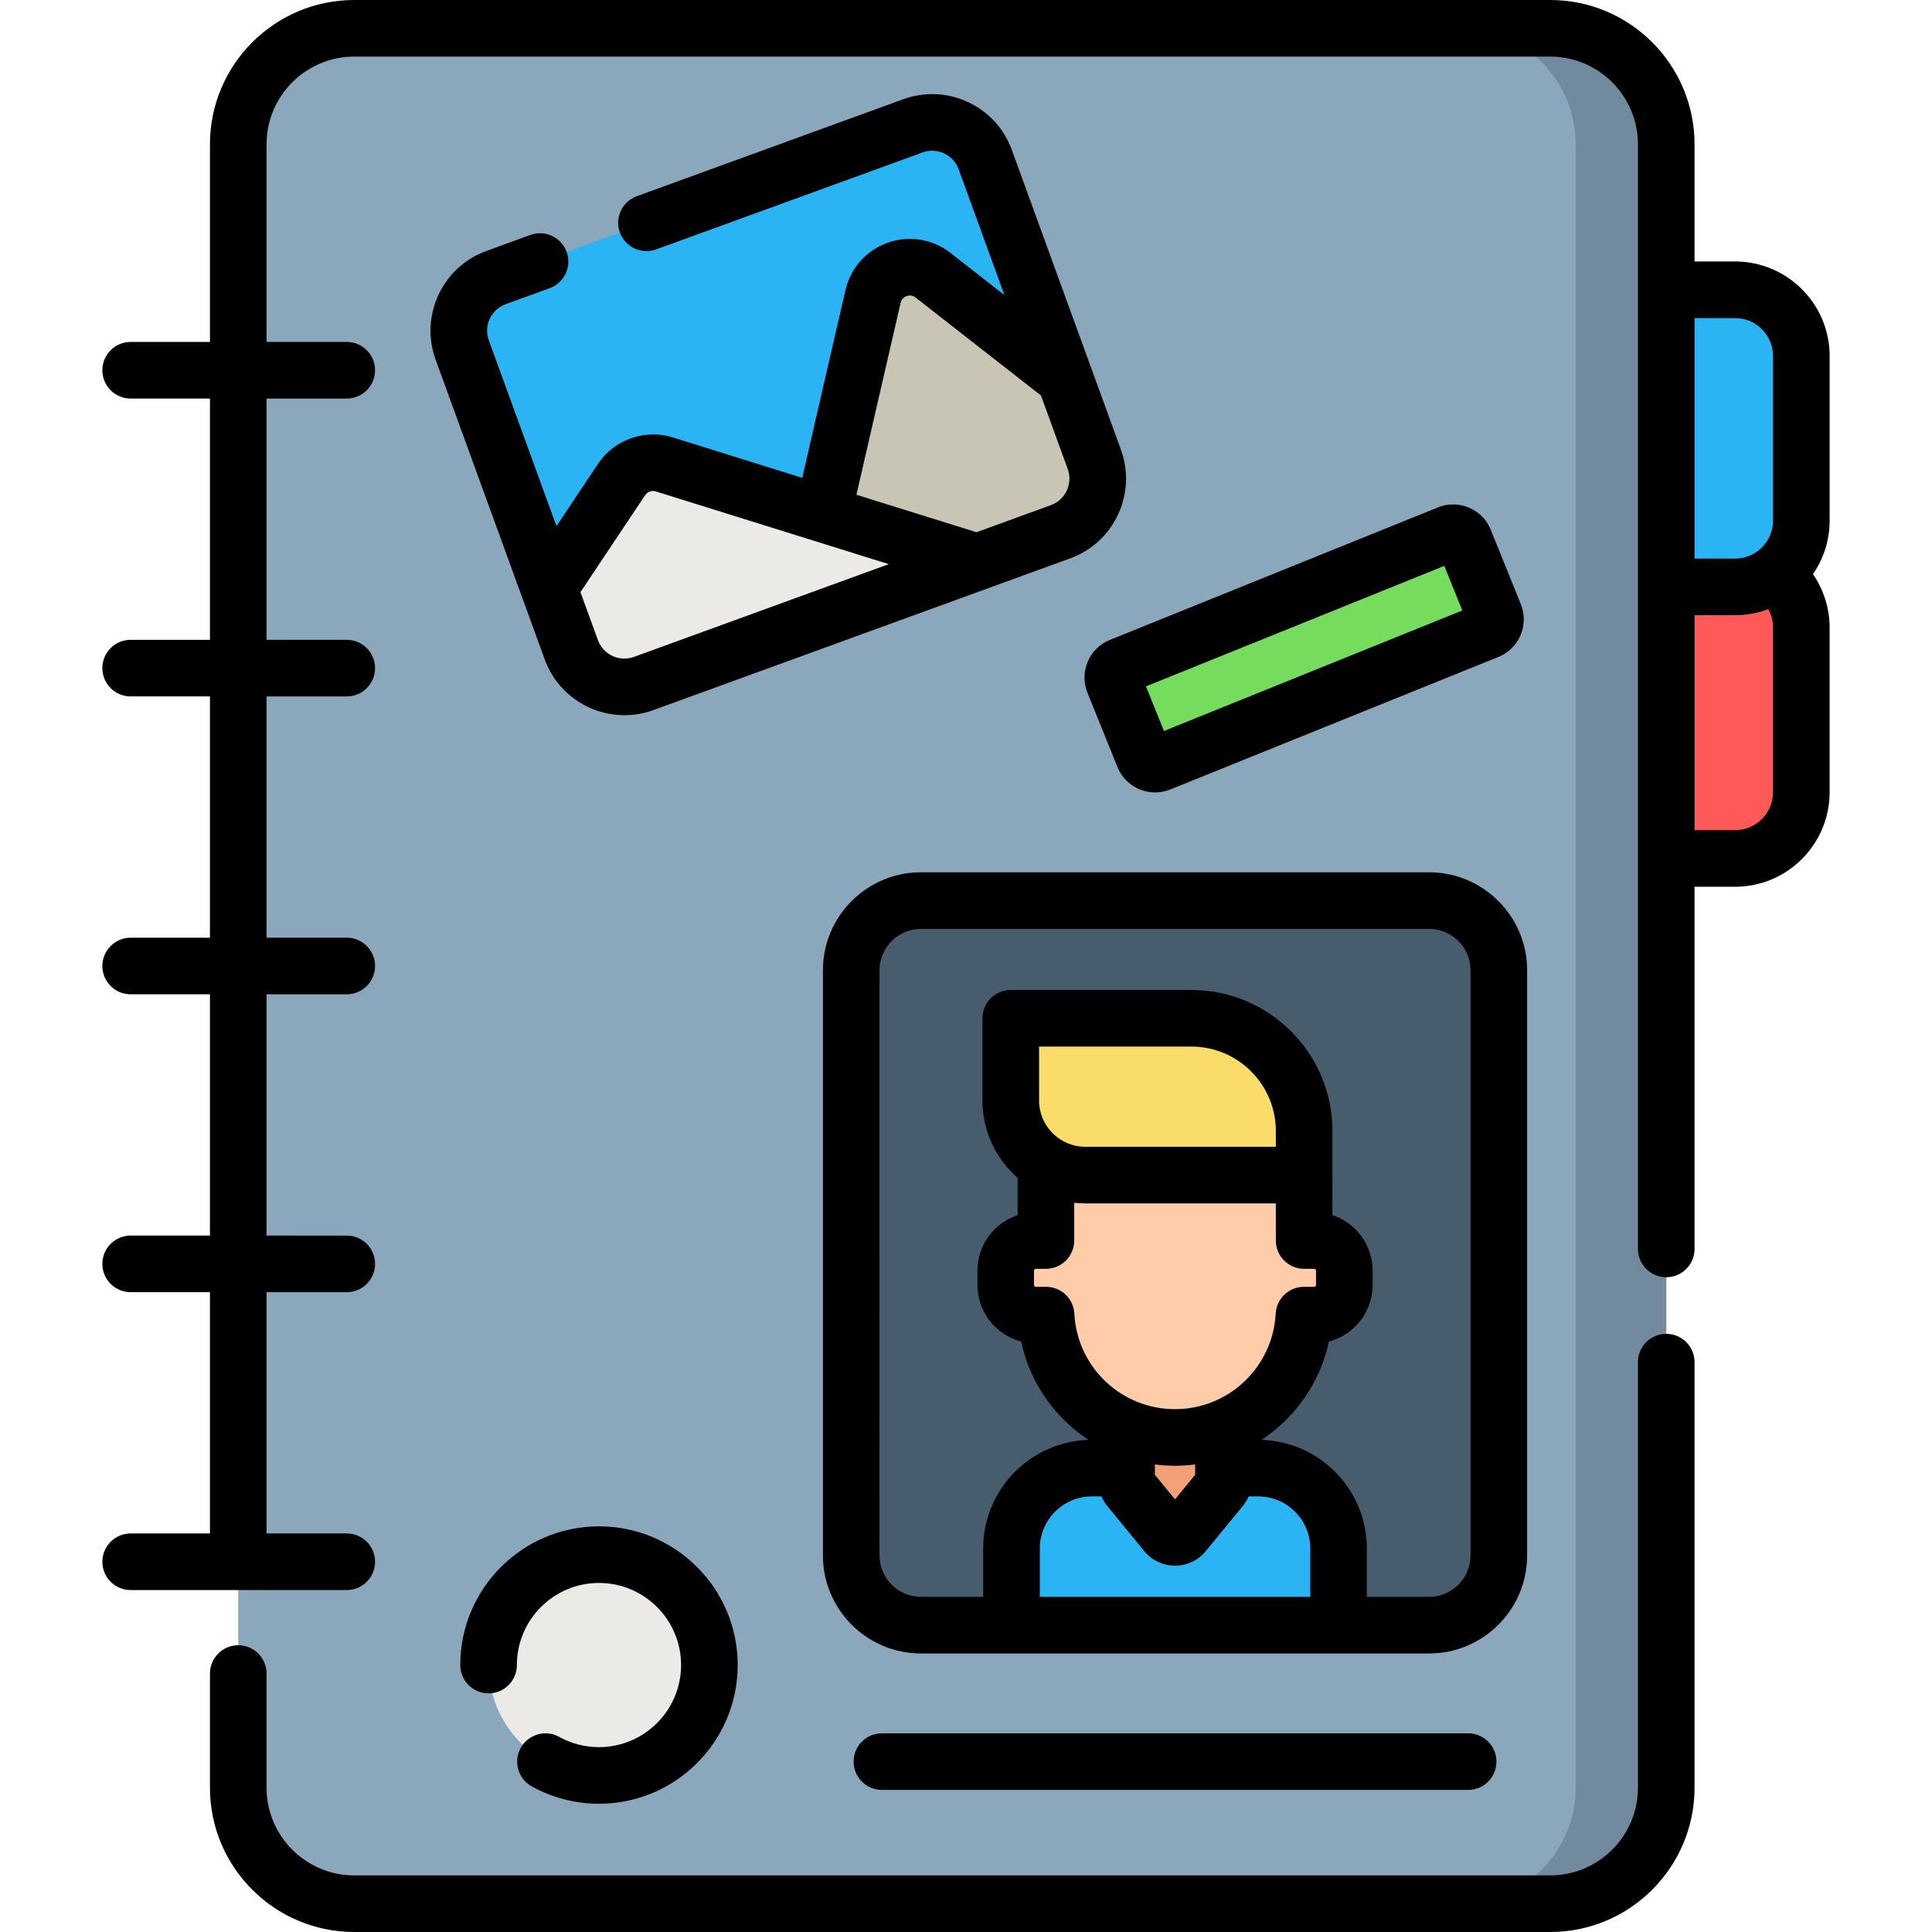 <?xml version="1.0"?>
<svg xmlns="http://www.w3.org/2000/svg" xmlns:xlink="http://www.w3.org/1999/xlink" version="1.1" id="Capa_1" x="0px" y="0px" viewBox="0 0 512 512" style="enable-background:new 0 0 512 512;" xml:space="preserve" width="512px" height="512px"><g><g>
	<path style="fill:#FF5A59;" d="M459.813,227.499h-18.241v-78.736h18.241c9.699,0,17.562,7.863,17.562,17.562v43.613   C477.375,219.637,469.512,227.499,459.813,227.499z" data-original="#FF5A59"/>
	<path style="fill:#8BA7BC;" d="M410.832,504.5H93.879c-16.977,0-30.74-13.763-30.74-30.74V38.24c0-16.977,13.763-30.74,30.74-30.74   h316.954c16.977,0,30.74,13.763,30.74,30.74V473.76C441.572,490.737,427.809,504.5,410.832,504.5z" data-original="#8BA7BC"/>
	<path style="fill:#718A9E;" d="M410.832,7.5h-24c16.977,0,30.74,13.763,30.74,30.74V473.76c0,16.977-13.763,30.74-30.74,30.74h24   c16.977,0,30.74-13.763,30.74-30.74V38.24C441.572,21.263,427.809,7.5,410.832,7.5z" data-original="#718A9E"/>
	<path style="fill:#2BB4F3;" d="M459.813,155.529h-18.241V76.793h18.241c9.699,0,17.562,7.863,17.562,17.562v43.613   C477.375,147.667,469.512,155.529,459.813,155.529z" data-original="#2BB4F3"/>
	<g>
		<path style="fill:#475D6D;" d="M244.058,238.667h134.671c10.205,0,18.478,8.273,18.478,18.478v155.061    c0,10.205-8.273,18.478-18.478,18.478H244.058c-10.205,0-18.478-8.273-18.478-18.478V257.145    C225.58,246.94,233.853,238.667,244.058,238.667z" data-original="#475D6D"/>
		<g>
			<g>
				<path style="fill:#2BB4F3;" d="M354.729,430.684h-86.669v-20.319c0-11.769,9.54-21.309,21.309-21.309h44.051      c11.769,0,21.309,9.541,21.309,21.309V430.684z" data-original="#2BB4F3"/>
			</g>
			<path style="fill:#F2A077;" d="M298.555,367.644v24.792c0,0.703,0.244,1.384,0.69,1.928l9.799,11.947     c1.216,1.483,3.485,1.483,4.701,0l9.799-11.947c0.446-0.544,0.69-1.225,0.69-1.928v-24.792H298.555z" data-original="#F2A077"/>
			<g>
				<path style="fill:#FFCCAA;" d="M348.266,328.753h-2.659v-17.346c0-16.781-13.604-30.385-30.385-30.385h-7.656      c-16.781,0-30.385,13.604-30.385,30.385v17.346h-2.659c-4.413,0-7.991,3.578-7.991,7.991v3.779c0,4.413,3.578,7.991,7.991,7.991      h2.709c0.932,18.064,15.871,32.422,34.163,32.422c9.146,0,17.452-3.588,23.591-9.436c6.139-5.848,10.103-13.957,10.573-22.985      h2.709c4.413,0,7.991-3.578,7.991-7.991v-3.779C356.257,332.331,352.679,328.753,348.266,328.753z" data-original="#FFCCAA"/>
				<g>
					<path style="fill:#F9DC6A;" d="M267.863,269.853h47.867c16.501,0,29.877,13.376,29.877,29.877v11.677h-57.997       c-10.906,0-19.747-8.841-19.747-19.747V269.853z" data-original="#F9DC6A"/>
				</g>
			</g>
		</g>
	</g>
	<g>
		<path style="fill:#2BB4F3;" d="M241.924,33.352L131.427,73.569c-7.762,2.825-11.764,11.408-8.939,19.17l28.918,79.453    c2.825,7.762,11.408,11.764,19.169,8.939l110.496-40.217c7.762-2.825,11.764-11.408,8.939-19.17l-28.918-79.453    C258.268,34.529,249.686,30.527,241.924,33.352z" data-original="#2BB4F3"/>
		<path style="fill:#C9C5B5;" d="M282.182,100.233l-34.908-27.294c-5.771-4.512-14.275-1.5-15.918,5.639l-20.207,87.785    l69.923-25.45c7.762-2.825,11.764-11.408,8.939-19.169L282.182,100.233z" data-original="#C9C5B5"/>
		<path style="fill:#EBEAE6;" d="M164.725,127.074l-19.241,28.844l5.923,16.274c2.825,7.762,11.408,11.764,19.17,8.939    l88.384-32.169l-82.927-25.887C171.794,121.751,167.19,123.379,164.725,127.074z" data-original="#EBEAE6"/>
	</g>
	<g>
		<path style="fill:#75DC5E;" d="M295.137,180.764l7.961,19.71c0.671,1.661,2.562,2.464,4.223,1.793l86.961-35.126    c1.661-0.671,2.464-2.562,1.793-4.223l-7.961-19.71c-0.671-1.661-2.562-2.464-4.223-1.793l-86.961,35.126    C295.269,177.212,294.466,179.102,295.137,180.764z" data-original="#75DC5E"/>
	</g>
	<circle style="fill:#EBEAE6;" cx="158.738" cy="441.255" r="29.258" data-original="#EBEAE6"/>
	<g>
		<path d="M441.572,353.479c-4.142,0-7.5,3.357-7.5,7.5v112.781c0,12.814-10.425,23.239-23.24,23.239H93.878    c-12.814,0-23.239-10.425-23.239-23.239v-30.254c0-4.143-3.358-7.5-7.5-7.5s-7.5,3.357-7.5,7.5v30.254    c0,21.085,17.154,38.239,38.239,38.239h316.954c21.085,0,38.24-17.154,38.24-38.239V360.979    C449.072,356.837,445.714,353.479,441.572,353.479z" data-original="#000000" class="active-path" style="fill:#000000"/>
		<path d="M484.875,94.354c0-13.819-11.243-25.062-25.062-25.062h-10.741V38.239C449.072,17.154,431.918,0,410.833,0H93.878    C72.793,0,55.639,17.154,55.639,38.239v52.378H34.625c-4.142,0-7.5,3.357-7.5,7.5s3.358,7.5,7.5,7.5h21.014v63.941H34.625    c-4.142,0-7.5,3.357-7.5,7.5s3.358,7.5,7.5,7.5h21.014V248.5H34.625c-4.142,0-7.5,3.357-7.5,7.5s3.358,7.5,7.5,7.5h21.014v63.941    H34.625c-4.142,0-7.5,3.357-7.5,7.5s3.358,7.5,7.5,7.5h21.014v63.941H34.625c-4.142,0-7.5,3.357-7.5,7.5s3.358,7.5,7.5,7.5h57.269    c4.142,0,7.5-3.357,7.5-7.5s-3.358-7.5-7.5-7.5H70.639v-63.941h21.255c4.142,0,7.5-3.357,7.5-7.5s-3.358-7.5-7.5-7.5H70.639V263.5    h21.255c4.142,0,7.5-3.357,7.5-7.5s-3.358-7.5-7.5-7.5H70.639v-63.941h21.255c4.142,0,7.5-3.357,7.5-7.5s-3.358-7.5-7.5-7.5    H70.639v-63.941h21.255c4.142,0,7.5-3.357,7.5-7.5s-3.358-7.5-7.5-7.5H70.639V38.239C70.639,25.425,81.064,15,93.878,15h316.954    c12.814,0,23.24,10.425,23.24,23.239v38.554v71.918c0,0.016-0.002,0.032-0.002,0.048v78.74c0,0.016,0.002,0.032,0.002,0.048    V330.98c0,4.143,3.358,7.5,7.5,7.5s7.5-3.357,7.5-7.5V235h10.738c13.818,0,25.06-11.241,25.06-25.06v-43.62    c0-5.106-1.585-10.041-4.412-14.167c2.782-4.037,4.416-8.923,4.416-14.186V94.354z M459.813,84.293    c5.548,0,10.062,4.514,10.062,10.062v43.613c0,5.548-4.514,10.062-10.062,10.062h-10.741V84.293H459.813z M469.87,209.94    c0,5.547-4.513,10.06-10.06,10.06h-10.738v-56.971h10.741c3.09,0,6.05-0.566,8.786-1.594c0.818,1.467,1.271,3.13,1.271,4.885    V209.94z" data-original="#000000" class="active-path" style="fill:#000000"/>
		<path d="M404.708,412.206V257.145c0-14.324-11.654-25.978-25.978-25.978H244.058c-14.324,0-25.978,11.653-25.978,25.978v155.062    c0,14.324,11.654,25.978,25.978,25.978h134.671C393.054,438.184,404.708,426.53,404.708,412.206z M275.363,291.661v-14.309h40.367    c12.339,0,22.377,10.039,22.377,22.378v4.177h-50.497C280.856,303.907,275.363,298.414,275.363,291.661z M274.03,336.74    c0-0.266,0.225-0.49,0.49-0.49h2.66c4.142,0,7.5-3.357,7.5-7.5v-10.002c0.963,0.103,1.939,0.16,2.929,0.16h50.5v9.843    c0,4.143,3.358,7.5,7.5,7.5h2.66c0.27,0,0.49,0.22,0.49,0.49v3.779c0,0.275-0.22,0.5-0.49,0.5h-2.71    c-3.99,0-7.282,3.125-7.49,7.109c-0.732,14.039-12.334,25.312-26.68,25.312c-3.477,0-6.802-0.668-9.855-1.879    c-0.092-0.04-0.187-0.074-0.281-0.11c-9.293-3.808-15.987-12.702-16.534-23.317c-0.206-3.987-3.498-7.114-7.49-7.114h-2.71    c-0.271,0-0.49-0.225-0.49-0.5V336.74z M306.05,390.836v-2.738c1.75,0.223,3.531,0.342,5.34,0.342c1.799,0,3.58-0.124,5.34-0.349    v2.746l-5.34,6.511L306.05,390.836z M291.904,396.56c0.389,0.911,0.9,1.775,1.537,2.557l9.811,11.962    c2.012,2.442,4.979,3.842,8.142,3.842c0.006,0,0.013,0,0.02,0c3.166-0.006,6.13-1.414,8.126-3.854l9.761-11.902    c0.657-0.788,1.182-1.669,1.579-2.604h2.54c7.615,0,13.81,6.191,13.81,13.801v12.823h-71.67V410.36    c0-7.609,6.195-13.801,13.81-13.801H291.904z M389.708,412.206c0,6.053-4.925,10.978-10.978,10.978h-16.5V410.36    c0-15.585-12.449-28.309-27.927-28.778c2.066-1.364,4.028-2.912,5.85-4.651c6.131-5.842,10.277-13.279,12.022-21.41    c6.657-1.736,11.584-7.804,11.584-15.001v-3.779c0-6.852-4.472-12.679-10.65-14.716V311.41c0-0.023-0.003-0.045-0.003-0.068    V299.73c0-20.61-16.767-37.378-37.377-37.378h-47.867c-4.142,0-7.5,3.357-7.5,7.5v21.809c0,8.162,3.613,15.492,9.317,20.49v9.873    c-6.178,2.037-10.65,7.864-10.65,14.716v3.779c0,7.195,4.925,13.262,11.58,15c2.329,10.901,8.897,20.164,17.859,26.063    c-15.469,0.479-27.908,13.199-27.908,28.778v12.823h-16.502c-6.053,0-10.978-4.925-10.978-10.978V257.145    c0-6.053,4.925-10.978,10.978-10.978h134.671c6.053,0,10.978,4.925,10.978,10.978V412.206z" data-original="#000000" class="active-path" style="fill:#000000"/>
		<path d="M233.719,459.347c-4.142,0-7.5,3.357-7.5,7.5s3.358,7.5,7.5,7.5h155.35c4.142,0,7.5-3.357,7.5-7.5s-3.358-7.5-7.5-7.5    H233.719z" data-original="#000000" class="active-path" style="fill:#000000"/>
		<path d="M133.992,80.617l11.688-4.254c3.893-1.417,5.899-5.721,4.483-9.613c-1.417-3.892-5.721-5.898-9.613-4.482l-11.688,4.254    c-11.635,4.235-17.656,17.147-13.421,28.783l28.918,79.452c3.316,9.109,11.949,14.777,21.125,14.777    c2.544,0,5.132-0.437,7.658-1.355l110.497-40.218c11.635-4.235,17.655-17.146,13.421-28.783l-28.918-79.452    c-2.052-5.637-6.176-10.137-11.612-12.671c-5.436-2.536-11.534-2.802-17.17-0.75l-70.605,25.697    c-3.893,1.417-5.899,5.721-4.483,9.613c1.417,3.893,5.721,5.896,9.613,4.482L244.489,40.4c1.871-0.681,3.895-0.594,5.701,0.249    c1.805,0.841,3.174,2.335,3.855,4.207l12.138,33.349l-14.295-11.174c-4.742-3.706-10.958-4.721-16.631-2.708    c-5.671,2.011-9.861,6.713-11.207,12.573l-11.454,49.735l-34.329-10.716c-7.366-2.302-15.5,0.578-19.782,6.997l-11.021,16.521    l-17.929-49.258C128.13,86.311,130.129,82.023,133.992,80.617z M238.669,80.259c0.268-1.165,1.118-1.627,1.602-1.798    c0.483-0.172,1.436-0.351,2.38,0.389l33.219,25.968l7.094,19.49c1.406,3.864-0.593,8.151-4.456,9.558l-19.731,7.182l-31.819-9.933    L238.669,80.259z M170.964,131.236c0.614-0.92,1.778-1.335,2.834-1.003l61.738,19.272l-67.526,24.577    c-1.872,0.681-3.896,0.593-5.701-0.249c-1.805-0.842-3.174-2.336-3.855-4.208l-4.624-12.705L170.964,131.236z" data-original="#000000" class="active-path" style="fill:#000000"/>
		<path d="M395.068,140.397c-2.219-5.492-8.494-8.152-13.986-5.937l-86.964,35.126c-5.49,2.221-8.153,8.494-5.935,13.985    l7.961,19.71c1.688,4.179,5.723,6.721,9.976,6.721c1.337,0,2.696-0.252,4.011-0.782l86.96-35.126    c2.661-1.074,4.744-3.121,5.866-5.763c1.122-2.642,1.148-5.563,0.073-8.223L395.068,140.397z M308.459,193.719l-4.774-11.818    l79.069-31.938l4.773,11.817L308.459,193.719z" data-original="#000000" class="active-path" style="fill:#000000"/>
		<path d="M158.737,463.013c-3.693,0-7.337-0.939-10.538-2.716c-3.622-2.011-8.188-0.705-10.198,2.916    c-2.011,3.621-0.705,8.188,2.917,10.197c5.422,3.011,11.584,4.603,17.819,4.603c20.269,0,36.758-16.489,36.758-36.758    s-16.49-36.758-36.758-36.758s-36.758,16.489-36.758,36.758c0,4.143,3.358,7.5,7.5,7.5s7.5-3.357,7.5-7.5    c0-11.997,9.761-21.758,21.758-21.758c11.998,0,21.758,9.761,21.758,21.758S170.735,463.013,158.737,463.013z" data-original="#000000" class="active-path" style="fill:#000000"/>
	</g>
</g></g> </svg>
